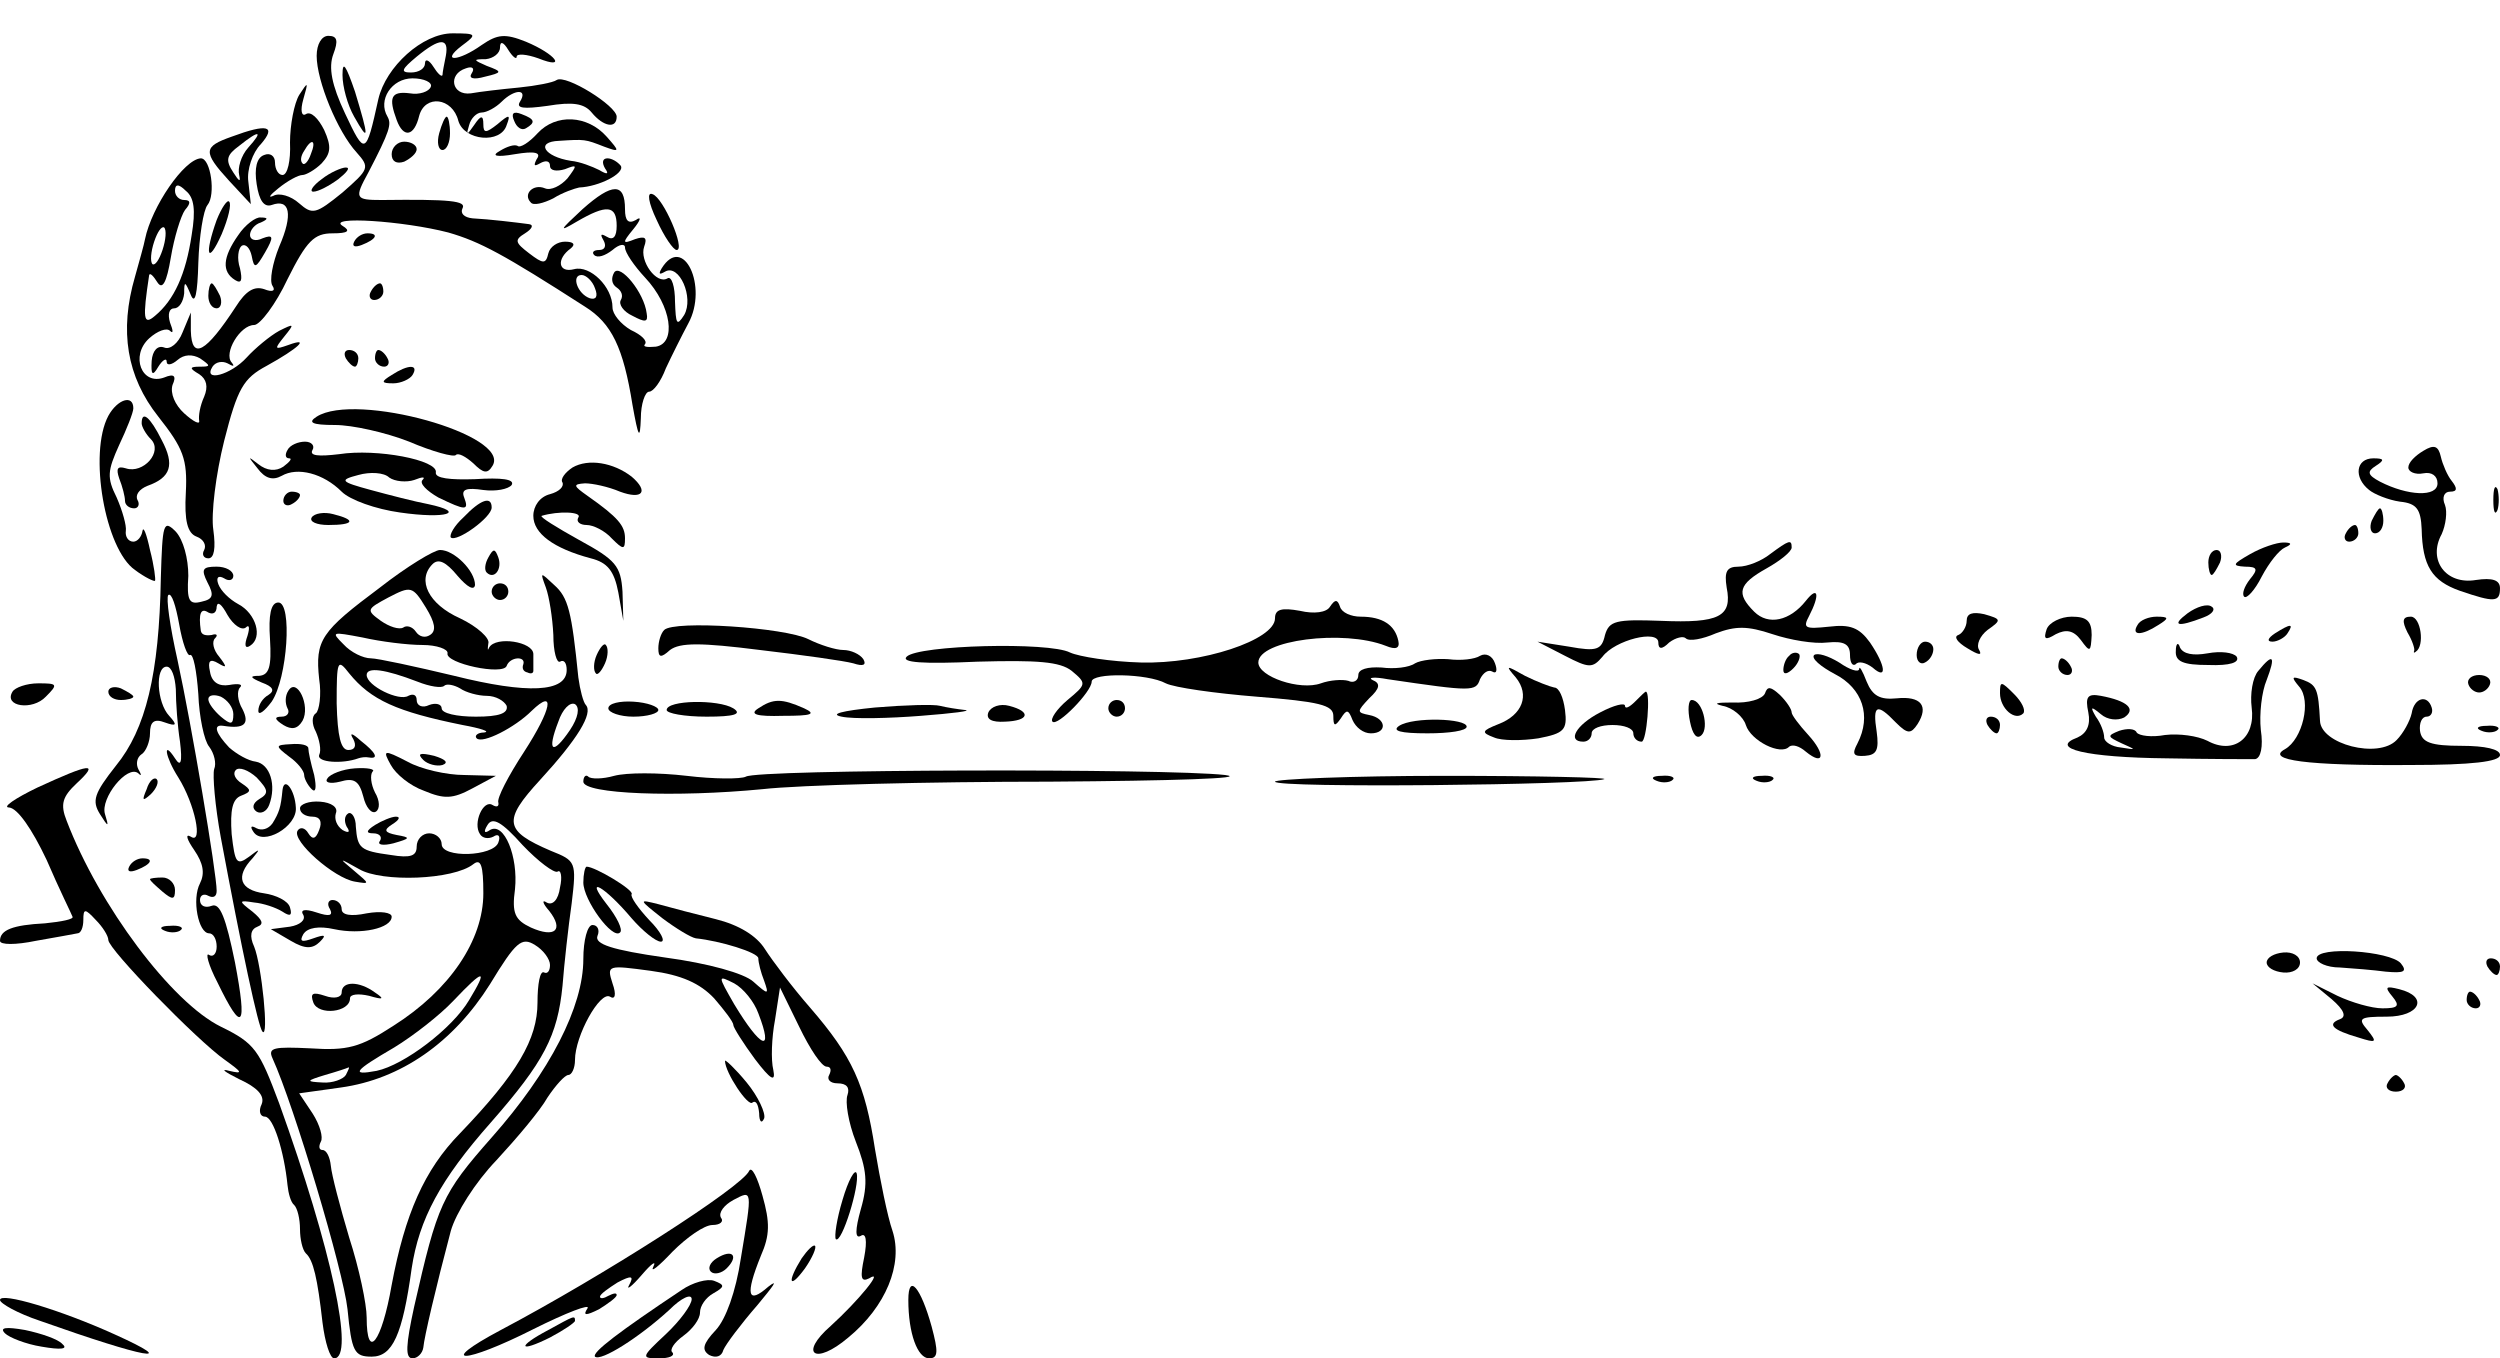 <?xml version="1.0" standalone="no"?>
<!DOCTYPE svg PUBLIC "-//W3C//DTD SVG 20010904//EN"
 "http://www.w3.org/TR/2001/REC-SVG-20010904/DTD/svg10.dtd">
<svg version="1.0" xmlns="http://www.w3.org/2000/svg"
 width="300pt" height="163pt" viewBox="0 0 300 163"
 preserveAspectRatio="xMidYMid meet">
<g transform="translate(0,163) scale(0.1,-0.1)"
fill="#000000" stroke="none">
<path d="M380 1563 c0 -30 25 -91 48 -116 16 -18 15 -20 -17 -48 -32 -26 -36
-27 -52 -13 -10 9 -24 13 -31 9 -7 -3 -4 1 6 9 11 9 24 16 29 16 4 0 15 6 23
14 11 12 12 20 3 40 -7 14 -16 23 -22 19 -5 -3 -7 4 -3 18 6 21 6 22 -5 5 -6
-10 -11 -36 -11 -57 1 -22 -3 -39 -9 -39 -5 0 -9 7 -9 15 0 8 -6 12 -13 9 -9
-3 -12 -16 -9 -35 3 -20 9 -28 18 -25 22 8 26 -11 9 -50 -8 -20 -12 -41 -8
-47 4 -6 0 -8 -10 -4 -12 4 -22 -2 -34 -21 -36 -55 -53 -65 -54 -29 l0 22 -10
-24 c-5 -13 -15 -21 -22 -18 -8 3 -14 -4 -15 -16 -1 -17 1 -19 8 -7 5 8 10 11
10 6 0 -5 6 -4 13 2 8 7 18 7 27 2 13 -9 13 -10 0 -10 -13 0 -13 -2 -1 -9 9
-6 11 -15 6 -27 -5 -11 -7 -23 -6 -29 1 -5 -7 -1 -18 9 -11 10 -17 24 -14 34
5 11 2 14 -10 9 -27 -10 -41 26 -18 47 10 9 21 13 25 9 4 -4 4 0 0 10 -3 10
-1 17 5 17 6 0 11 8 12 18 0 15 1 15 8 -2 5 -12 8 1 9 39 1 31 6 63 11 69 10
12 4 56 -8 56 -20 -1 -59 -58 -67 -97 -1 -6 -7 -27 -12 -45 -19 -65 -10 -120
28 -168 30 -38 35 -51 33 -91 -2 -34 2 -49 13 -53 8 -3 12 -10 9 -16 -3 -5 -1
-10 5 -10 7 0 9 12 6 34 -3 19 3 67 13 107 16 63 23 75 51 90 38 21 53 35 26
25 -17 -6 -17 -5 -5 10 13 16 12 16 -6 7 -11 -6 -29 -21 -39 -32 -19 -21 -53
-30 -41 -11 4 6 12 7 18 4 7 -4 9 -4 5 1 -10 11 10 45 27 45 7 0 26 25 40 55
23 46 32 55 54 55 19 0 22 3 12 9 -19 12 73 6 127 -8 38 -11 66 -26 164 -89
32 -20 46 -49 57 -118 7 -39 9 -43 10 -16 0 17 5 32 10 32 5 0 14 12 20 28 7
15 19 39 27 54 24 44 -6 108 -32 66 -4 -7 -3 -8 4 -4 17 10 35 -31 23 -52 -9
-14 -10 -11 -11 16 0 18 -4 31 -9 28 -13 -8 -34 21 -28 38 4 11 1 13 -11 9
-15 -6 -16 -5 -2 12 9 11 10 16 3 11 -9 -5 -13 -1 -13 13 0 32 -15 32 -51 0
-28 -26 -29 -28 -7 -15 36 21 48 20 48 -5 0 -13 -4 -18 -12 -13 -7 4 -8 3 -4
-4 4 -7 2 -12 -5 -12 -7 0 -9 -3 -6 -6 4 -4 13 -1 22 6 8 7 15 8 15 3 0 -6 11
-22 24 -36 32 -34 38 -79 13 -83 -11 -1 -16 0 -13 3 3 4 -4 11 -17 17 -12 7
-22 19 -22 27 0 25 -27 51 -46 46 -19 -5 -22 12 -4 25 6 5 3 8 -7 8 -9 0 -18
-6 -20 -14 -3 -13 -6 -13 -23 0 -17 13 -18 16 -5 24 8 5 11 10 5 11 -15 2 -48
6 -68 7 -10 1 -15 6 -12 12 5 9 -15 11 -97 10 -32 0 -33 2 -16 33 26 50 28 58
23 67 -12 20 5 46 30 46 14 0 24 -5 22 -10 -2 -6 -14 -10 -25 -8 -23 3 -26 -5
-16 -32 8 -22 21 -20 27 5 7 26 40 22 47 -6 7 -24 51 -28 58 -5 5 13 3 13 -11
1 -14 -11 -17 -11 -17 0 0 11 -3 11 -11 -1 -9 -13 -10 -13 -6 0 2 8 9 15 15
15 6 0 17 6 24 13 15 15 32 16 22 0 -5 -8 4 -9 33 -5 30 5 44 3 53 -8 14 -17
30 -20 30 -5 0 13 -61 51 -72 44 -4 -3 -25 -7 -45 -9 -21 -2 -47 -5 -58 -7
-23 -3 -28 23 -6 30 8 3 11 0 7 -6 -4 -6 2 -8 16 -4 21 5 21 6 2 13 -16 7 -17
8 -1 8 9 1 17 7 17 14 0 8 4 7 10 -3 5 -8 10 -12 10 -8 0 4 12 3 26 -2 35 -14
21 5 -15 20 -25 10 -34 9 -53 -4 -28 -20 -50 -21 -24 -1 19 14 18 15 -11 15
-36 0 -80 -40 -89 -79 -15 -68 -16 -68 -40 -17 -16 34 -20 55 -14 71 6 16 5
22 -6 22 -8 0 -14 -10 -14 -24z m155 0 c-2 -10 -4 -20 -4 -23 -1 -3 -6 2 -11
10 -5 8 -10 10 -10 4 0 -6 -7 -11 -17 -11 -13 0 -11 4 7 19 28 23 39 23 35 1z
m-162 -118 c-3 -9 -8 -14 -10 -11 -3 3 -2 9 2 15 9 16 15 13 8 -4z m-143 -97
c-7 -47 -21 -78 -44 -97 -14 -12 -15 -4 -7 49 1 3 5 -1 10 -9 6 -9 11 0 16 30
4 24 12 50 17 57 7 8 7 12 -1 12 -6 0 -11 5 -11 11 0 8 4 9 13 0 10 -8 12 -23
7 -53z m-35 -18 c-4 -12 -9 -19 -12 -17 -3 3 -2 15 2 27 4 12 9 19 12 17 3 -3
2 -15 -2 -27z m519 -46 c4 -10 1 -14 -6 -12 -15 5 -23 28 -10 28 5 0 13 -7 16
-16z"/>
<path d="M411 1540 c0 -14 6 -36 14 -50 18 -32 18 -26 1 30 -11 32 -15 38 -15
20z"/>
<path d="M617 1485 c3 -8 9 -12 14 -9 12 7 11 11 -5 17 -10 4 -13 1 -9 -8z"/>
<path d="M527 1470 c-3 -11 -1 -20 4 -20 5 0 9 9 9 20 0 11 -2 20 -4 20 -2 0
-6 -9 -9 -20z"/>
<path d="M645 1470 c-10 -11 -21 -18 -24 -15 -4 2 -13 -1 -21 -6 -11 -6 -5 -8
18 -4 24 4 32 2 26 -6 -4 -8 -3 -9 4 -5 7 4 12 3 12 -3 0 -6 8 -7 18 -4 15 6
15 5 3 -11 -8 -9 -20 -15 -27 -12 -14 6 -27 -7 -17 -17 3 -4 15 -1 27 5 11 7
26 12 31 13 24 1 55 17 50 26 -4 5 -11 9 -16 9 -6 0 -7 -5 -3 -12 5 -7 3 -8
-7 -2 -8 4 -23 10 -34 11 -32 5 -43 23 -14 24 31 2 31 2 54 -7 19 -7 19 -6 3
12 -23 26 -61 28 -83 4z"/>
<path d="M278 1466 c-34 -12 -35 -18 -3 -53 l26 -28 -3 27 c-2 14 5 35 15 45
19 22 8 25 -35 9z m20 -13 c-9 -10 -13 -25 -11 -33 2 -9 0 -8 -7 3 -10 15 -8
21 7 32 25 20 29 18 11 -2z"/>
<path d="M470 1445 c0 -9 6 -12 15 -9 8 4 15 10 15 15 0 5 -7 9 -15 9 -8 0
-15 -7 -15 -15z"/>
<path d="M386 1415 c-11 -8 -15 -15 -10 -15 6 0 19 7 30 15 10 8 15 14 9 14
-5 0 -19 -6 -29 -14z"/>
<path d="M788 1366 c9 -20 20 -36 24 -36 11 0 -16 63 -29 67 -7 3 -5 -10 5
-31z"/>
<path d="M260 1366 c-15 -42 -11 -55 6 -17 8 19 12 36 9 39 -2 3 -9 -7 -15
-22z"/>
<path d="M286 1348 c-19 -27 -20 -44 -4 -54 8 -5 9 0 6 14 -4 12 -2 24 2 27 5
3 10 -3 12 -12 3 -16 5 -15 16 4 11 19 10 22 -3 17 -8 -4 -15 -2 -15 4 0 6 6
13 13 15 9 4 9 6 0 6 -6 1 -19 -9 -27 -21z"/>
<path d="M425 1340 c-3 -6 1 -7 9 -4 18 7 21 14 7 14 -6 0 -13 -4 -16 -10z"/>
<path d="M737 1303 c-4 -7 -3 -14 3 -18 6 -4 8 -10 5 -15 -3 -5 3 -14 14 -19
15 -8 19 -8 17 3 -3 25 -32 60 -39 49z"/>
<path d="M250 1275 c0 -8 4 -15 10 -15 5 0 7 7 4 15 -4 8 -8 15 -10 15 -2 0
-4 -7 -4 -15z"/>
<path d="M445 1280 c-3 -5 -1 -10 4 -10 6 0 11 5 11 10 0 6 -2 10 -4 10 -3 0
-8 -4 -11 -10z"/>
<path d="M415 1200 c3 -5 8 -10 11 -10 2 0 4 5 4 10 0 6 -5 10 -11 10 -5 0 -7
-4 -4 -10z"/>
<path d="M450 1200 c0 -5 5 -10 11 -10 5 0 7 5 4 10 -3 6 -8 10 -11 10 -2 0
-4 -4 -4 -10z"/>
<path d="M470 1180 c-13 -8 -13 -10 2 -10 9 0 20 5 23 10 8 13 -5 13 -25 0z"/>
<path d="M130 1131 c-24 -45 -4 -160 32 -185 12 -9 23 -14 24 -13 1 1 -1 18
-6 37 -4 19 -8 29 -9 23 -1 -7 -6 -13 -11 -13 -6 0 -10 6 -9 13 1 6 -4 24 -11
40 -12 24 -11 32 3 63 9 19 17 39 17 44 0 17 -19 11 -30 -9z"/>
<path d="M380 1130 c-11 -7 -6 -10 22 -10 21 0 61 -9 89 -20 28 -12 54 -19 56
-16 3 3 12 -2 21 -10 12 -12 17 -13 23 -3 23 37 -164 89 -211 59z"/>
<path d="M170 1122 c0 -4 5 -13 11 -19 15 -15 -9 -42 -30 -35 -10 3 -12 0 -8
-12 4 -10 7 -22 7 -27 0 -5 5 -9 11 -9 5 0 7 5 4 10 -3 6 2 13 12 17 28 10 33
25 17 55 -14 28 -24 36 -24 20z"/>
<path d="M345 1090 c-3 -5 -3 -10 2 -10 4 0 1 -4 -7 -10 -9 -6 -20 -5 -30 3
-13 10 -13 10 -1 -5 9 -12 18 -15 29 -9 19 11 50 3 72 -19 10 -10 41 -21 70
-25 55 -8 81 0 34 10 -16 3 -47 11 -69 17 -37 10 -38 12 -15 18 14 4 31 3 37
-3 7 -5 21 -6 30 -3 10 4 14 4 10 0 -4 -4 5 -13 19 -21 33 -16 37 -16 31 0 -4
10 3 12 23 9 15 -2 30 1 34 6 4 7 -12 9 -44 7 -30 -1 -48 1 -47 8 3 15 -71 29
-116 22 -25 -3 -36 -2 -32 5 3 5 -1 10 -9 10 -8 0 -18 -4 -21 -10z"/>
<path d="M2908 1089 c-10 -6 -18 -14 -18 -20 0 -5 8 -9 18 -7 10 2 17 -3 17
-12 0 -17 -36 -15 -69 2 -15 8 -16 12 -5 19 11 7 10 9 -3 9 -21 0 -24 -23 -5
-38 6 -5 23 -12 37 -14 20 -2 25 -9 26 -33 1 -44 12 -62 46 -74 41 -14 48 -14
48 3 0 10 -9 13 -29 10 -36 -6 -58 24 -41 55 5 11 7 27 4 35 -4 9 -1 16 6 16
9 0 9 4 2 13 -5 6 -11 20 -13 29 -3 13 -8 15 -21 7z"/>
<path d="M687 1069 c-9 -6 -15 -14 -12 -18 2 -5 -4 -11 -15 -14 -12 -3 -20
-14 -20 -26 0 -21 24 -39 69 -51 20 -5 28 -15 33 -41 l6 -34 -1 35 c-2 31 -8
38 -52 62 -27 15 -48 28 -45 29 20 6 49 5 44 -2 -3 -5 2 -9 10 -9 8 0 22 -7
30 -16 14 -14 16 -14 16 0 0 15 -8 25 -45 51 -17 12 -18 14 -3 15 9 0 28 -4
42 -10 27 -10 35 0 14 18 -22 17 -52 22 -71 11z"/>
<path d="M2992 1030 c0 -14 2 -19 5 -12 2 6 2 18 0 25 -3 6 -5 1 -5 -13z"/>
<path d="M340 1029 c0 -5 5 -7 10 -4 6 3 10 8 10 11 0 2 -4 4 -10 4 -5 0 -10
-5 -10 -11z"/>
<path d="M556 1009 c-11 -10 -17 -21 -15 -24 7 -6 49 24 49 36 0 14 -13 10
-34 -12z"/>
<path d="M374 1009 c-3 -5 6 -9 20 -9 31 0 34 6 6 13 -11 3 -23 1 -26 -4z"/>
<path d="M2846 1005 c-3 -8 -1 -15 4 -15 6 0 10 7 10 15 0 8 -2 15 -4 15 -2 0
-6 -7 -10 -15z"/>
<path d="M193 936 c-2 -115 -18 -181 -54 -225 -26 -33 -29 -42 -19 -58 10 -16
11 -16 6 0 -6 19 27 60 40 49 4 -4 4 -2 0 5 -3 6 -2 14 4 18 5 3 10 15 10 25
0 14 5 18 18 13 14 -5 15 -3 5 8 -15 16 -17 59 -3 59 6 0 10 -12 11 -27 0 -16
2 -44 5 -63 3 -25 1 -31 -6 -20 -15 23 -12 2 4 -23 20 -32 30 -81 15 -71 -7 4
-5 -3 4 -16 11 -16 13 -28 7 -40 -10 -19 -2 -60 11 -60 5 0 9 -7 9 -16 0 -8
-4 -13 -9 -10 -5 4 -1 -12 10 -33 30 -62 36 -55 21 24 -11 54 -18 72 -28 68
-8 -3 -14 0 -14 7 0 6 5 8 10 5 6 -3 10 -1 10 6 0 21 -30 199 -47 277 -9 40
-14 75 -11 78 4 3 9 -13 13 -35 4 -23 10 -39 13 -37 4 2 8 -19 10 -47 1 -27 7
-56 13 -63 6 -8 9 -20 6 -27 -2 -7 1 -44 8 -82 25 -134 45 -228 50 -233 8 -9
-1 80 -10 102 -6 13 -4 21 4 24 8 3 6 8 -6 18 -17 13 -17 14 2 11 11 -1 26 -6
34 -11 9 -6 12 -5 9 5 -2 8 -17 15 -31 17 -29 4 -35 20 -14 42 10 12 9 12 -4
2 -15 -11 -17 -8 -21 27 -2 29 1 42 11 46 13 5 13 7 1 15 -8 5 -11 12 -7 16 4
4 15 0 25 -9 14 -15 15 -19 3 -26 -8 -5 -9 -11 -3 -15 5 -3 12 0 15 8 9 24 1
49 -16 52 -9 1 -23 9 -32 17 -16 17 -20 28 -7 26 25 -4 32 2 23 20 -6 10 -7
22 -3 26 4 4 -2 5 -13 3 -12 -2 -21 3 -23 16 -3 13 0 16 10 10 10 -6 11 -5 1
8 -7 8 -9 18 -5 22 4 4 2 6 -4 4 -7 -1 -12 0 -13 5 -3 21 0 28 9 22 6 -3 10 0
10 7 1 7 6 3 13 -10 7 -12 17 -19 22 -15 4 4 5 0 2 -10 -4 -11 -3 -16 3 -12
16 10 7 39 -14 50 -11 6 -21 16 -24 24 -3 8 0 11 7 7 6 -4 11 -2 11 3 0 6 -9
11 -20 11 -17 0 -19 -3 -11 -19 8 -15 7 -20 -7 -23 -15 -4 -18 1 -16 31 0 21
-6 43 -15 53 -15 15 -16 10 -18 -56z m87 -163 c0 -13 -3 -13 -15 -3 -8 7 -15
16 -15 21 0 5 7 6 15 3 8 -4 15 -13 15 -21z"/>
<path d="M2815 990 c-3 -5 -1 -10 4 -10 6 0 11 5 11 10 0 6 -2 10 -4 10 -3 0
-8 -4 -11 -10z"/>
<path d="M2124 965 c-10 -8 -27 -15 -38 -15 -14 0 -17 -6 -14 -25 7 -35 -9
-43 -79 -40 -54 2 -62 0 -67 -17 -4 -18 -10 -20 -43 -14 l-38 6 33 -17 c29
-15 33 -15 45 -1 15 20 67 33 67 17 0 -8 4 -9 13 0 8 6 17 8 20 5 4 -4 20 -1
36 6 24 9 38 9 68 -1 21 -7 50 -12 66 -10 20 2 27 -2 27 -15 0 -9 3 -14 7 -11
3 4 12 2 20 -4 18 -16 16 2 -3 30 -13 18 -24 22 -49 19 -29 -3 -32 -2 -24 13
13 25 11 37 -4 18 -19 -24 -45 -30 -62 -13 -22 22 -19 33 15 52 16 9 30 20 30
25 0 10 -3 9 -26 -8z"/>
<path d="M2700 965 c-21 -12 -22 -14 -6 -15 15 0 16 -3 6 -15 -7 -9 -10 -18
-7 -21 3 -3 13 8 21 24 9 17 21 32 28 35 9 4 8 6 -2 6 -8 0 -26 -6 -40 -14z"/>
<path d="M456 925 c-71 -53 -78 -63 -73 -110 3 -19 0 -38 -4 -41 -5 -3 -5 -13
0 -22 4 -9 7 -22 4 -28 -3 -9 28 -11 47 -4 3 1 8 2 13 1 12 -2 8 6 -10 20 -11
10 -14 10 -9 2 4 -8 2 -13 -6 -13 -9 0 -13 16 -14 56 0 52 1 54 15 36 26 -32
57 -46 136 -62 22 -4 34 -8 26 -9 -8 0 -12 -4 -9 -7 7 -7 46 13 66 33 29 28
24 2 -9 -49 -19 -29 -33 -56 -31 -61 1 -5 -2 -6 -7 -3 -11 7 -24 -22 -15 -35
3 -5 10 -6 16 -3 6 4 9 1 6 -7 -6 -17 -68 -19 -68 -2 0 7 -7 13 -15 13 -8 0
-15 -7 -15 -16 0 -11 -7 -14 -31 -10 -37 5 -40 8 -42 34 0 11 -5 18 -9 16 -5
-3 -5 -10 -2 -16 5 -7 2 -8 -5 -4 -7 5 -10 13 -8 20 3 7 -5 13 -19 14 -13 1
-24 -3 -24 -8 0 -6 7 -10 15 -10 9 0 12 -6 8 -16 -4 -11 -8 -12 -13 -4 -4 7
-10 8 -13 3 -7 -12 44 -57 69 -61 18 -3 18 -3 -1 13 -19 16 -19 16 6 2 27 -16
113 -13 137 6 9 7 12 -1 12 -35 0 -56 -40 -116 -108 -159 -40 -26 -55 -30
-100 -27 -43 2 -51 1 -45 -12 26 -57 85 -255 90 -301 5 -51 8 -57 29 -57 25 0
37 26 48 106 9 59 34 106 95 175 64 73 80 104 86 164 2 26 7 71 11 99 6 50 5
51 -25 63 -56 24 -58 36 -13 85 45 49 64 80 55 90 -3 3 -7 18 -9 33 -8 79 -12
96 -29 111 -17 16 -17 16 -10 -3 4 -11 8 -36 9 -57 0 -20 4 -34 8 -32 5 3 8
-2 8 -10 0 -27 -47 -29 -135 -7 -46 11 -92 21 -100 21 -9 0 -24 7 -33 17 -15
15 -14 15 23 8 22 -5 54 -9 72 -9 17 0 31 -5 30 -10 -3 -12 67 -27 71 -15 4
11 23 12 20 2 -2 -5 0 -9 5 -10 4 -2 7 -1 7 2 0 3 0 12 0 20 0 15 -45 22 -53
8 -2 -5 -2 -2 -1 5 2 6 -13 20 -34 30 -38 17 -52 46 -33 65 7 7 16 3 30 -14
12 -14 20 -18 21 -11 0 17 -25 42 -42 42 -7 0 -40 -20 -72 -45z m60 -57 c-6
-4 -13 -2 -17 4 -4 6 -11 8 -15 5 -5 -3 -17 1 -27 8 -18 13 -17 14 9 28 27 14
29 14 45 -12 11 -18 13 -28 5 -33z m-15 -56 c15 -6 29 -8 32 -5 3 3 12 1 19
-3 7 -5 22 -9 32 -9 11 0 21 -6 24 -12 2 -9 -9 -13 -37 -13 -23 0 -41 4 -41
10 0 5 -7 7 -15 4 -8 -4 -15 -1 -15 6 0 6 -4 8 -10 5 -11 -7 -50 12 -50 25 0
10 22 7 61 -8z m183 -58 c-21 -31 -28 -26 -14 10 5 15 14 24 20 21 6 -4 4 -16
-6 -31z m-15 -170 c4 3 6 -6 3 -19 -2 -15 -9 -22 -16 -18 -6 4 -5 -1 3 -10 18
-23 7 -33 -22 -20 -19 9 -23 17 -19 46 4 39 -13 81 -30 71 -7 -5 -8 -2 -3 6 6
10 17 4 42 -24 19 -20 38 -34 42 -32z m-9 -112 c0 -7 -3 -11 -7 -9 -5 3 -8
-14 -8 -36 0 -44 -24 -85 -93 -157 -43 -44 -66 -97 -82 -182 -12 -69 -30 -92
-30 -39 0 16 -9 59 -21 96 -11 37 -21 75 -22 86 -1 10 -5 19 -10 19 -4 0 -5 4
-2 10 3 5 -1 20 -10 34 l-16 24 50 7 c72 10 135 54 179 124 31 51 38 57 54 47
10 -6 18 -17 18 -24z m-97 -42 c-20 -34 -78 -78 -111 -85 -32 -6 -27 0 21 28
23 14 55 39 71 56 37 39 42 39 19 1z m-148 -90 c-3 -5 -16 -10 -28 -9 -20 1
-20 2 3 9 14 4 26 8 28 9 2 1 0 -3 -3 -9z"/>
<path d="M586 961 c-4 -7 -5 -15 -2 -18 9 -9 19 4 14 18 -4 11 -6 11 -12 0z"/>
<path d="M2650 955 c0 -8 2 -15 4 -15 2 0 6 7 10 15 3 8 1 15 -4 15 -6 0 -10
-7 -10 -15z"/>
<path d="M590 920 c0 -5 5 -10 10 -10 6 0 10 5 10 10 0 6 -4 10 -10 10 -5 0
-10 -4 -10 -10z"/>
<path d="M324 863 c2 -33 -1 -43 -13 -44 -12 0 -11 -2 3 -8 14 -5 16 -10 8
-15 -7 -4 -12 -12 -12 -19 0 -6 7 -1 16 11 19 28 25 119 8 119 -9 0 -12 -15
-10 -44z"/>
<path d="M1596 902 c-4 -7 -19 -9 -36 -5 -22 4 -30 2 -30 -9 0 -26 -88 -55
-161 -53 -36 1 -74 7 -85 12 -25 13 -182 9 -196 -5 -7 -7 19 -9 85 -6 72 2 99
0 113 -11 18 -15 18 -16 -5 -35 -13 -11 -21 -23 -18 -26 6 -6 47 36 47 48 0
11 67 10 89 -2 10 -5 59 -12 109 -16 75 -6 92 -10 92 -23 0 -13 2 -13 9 -3 7
11 9 11 14 -2 4 -9 13 -16 22 -16 20 0 19 18 -2 22 -15 3 -15 4 0 20 13 12 14
18 4 22 -6 3 2 4 18 1 102 -15 106 -15 111 0 4 8 10 12 15 9 5 -3 6 2 3 10 -3
9 -11 13 -18 9 -6 -4 -23 -6 -38 -4 -15 1 -33 -1 -40 -5 -7 -5 -25 -7 -40 -5
-17 1 -28 -2 -28 -9 0 -7 -6 -10 -12 -7 -7 2 -22 1 -33 -3 -25 -9 -75 8 -75
25 0 27 102 40 153 20 12 -5 17 -3 15 6 -4 19 -19 29 -45 29 -12 0 -23 5 -25
12 -3 9 -6 9 -12 0z"/>
<path d="M2625 894 c-20 -15 -12 -17 19 -5 11 4 15 10 10 13 -5 4 -18 0 -29
-8z"/>
<path d="M2360 885 c0 -7 -5 -15 -10 -17 -6 -2 -1 -9 11 -16 13 -8 18 -9 14
-2 -4 6 1 17 10 24 17 12 17 13 -4 19 -14 3 -21 1 -21 -8z"/>
<path d="M2456 875 c-4 -12 -2 -14 11 -6 12 6 21 5 30 -7 11 -15 12 -15 13 6
0 17 -6 22 -24 22 -13 0 -27 -7 -30 -15z"/>
<path d="M2565 880 c-8 -13 5 -13 25 0 13 8 13 10 -2 10 -9 0 -20 -4 -23 -10z"/>
<path d="M2889 871 c6 -10 9 -20 8 -22 -1 -2 0 -3 2 -1 11 7 6 42 -6 42 -10 0
-11 -5 -4 -19z"/>
<path d="M797 874 c-4 -4 -7 -14 -7 -22 0 -11 3 -12 14 -2 12 9 37 9 108 0 51
-6 101 -13 112 -16 12 -4 16 -2 12 5 -4 6 -15 11 -24 11 -9 0 -28 6 -42 13
-28 14 -161 23 -173 11z"/>
<path d="M2730 870 c-9 -6 -10 -10 -3 -10 6 0 15 5 18 10 8 12 4 12 -15 0z"/>
<path d="M716 844 c-4 -9 -4 -19 -1 -22 2 -3 7 3 11 12 4 9 4 19 1 22 -2 3 -7
-3 -11 -12z"/>
<path d="M2300 844 c0 -8 5 -12 10 -9 6 3 10 10 10 16 0 5 -4 9 -10 9 -5 0
-10 -7 -10 -16z"/>
<path d="M2611 849 c-1 -13 9 -17 39 -17 26 -1 38 3 34 10 -4 5 -19 7 -35 4
-17 -3 -29 -1 -33 7 -2 7 -5 5 -5 -4z"/>
<path d="M2147 843 c-4 -3 -7 -11 -7 -17 0 -6 5 -5 12 2 6 6 9 14 7 17 -3 3
-9 2 -12 -2z"/>
<path d="M2177 844 c-4 -4 8 -14 25 -23 33 -17 44 -50 27 -83 -7 -13 -5 -16 9
-15 14 1 17 7 14 29 -5 32 0 35 23 11 14 -14 18 -14 26 -2 14 22 4 34 -25 31
-20 -2 -29 3 -36 20 -5 13 -9 20 -9 15 -1 -4 -11 -1 -24 8 -13 8 -26 12 -30 9z"/>
<path d="M2470 830 c0 -5 5 -10 11 -10 5 0 7 5 4 10 -3 6 -8 10 -11 10 -2 0
-4 -4 -4 -10z"/>
<path d="M2710 825 c-7 -8 -10 -28 -8 -44 5 -37 -22 -57 -53 -40 -12 6 -34 9
-51 7 -16 -3 -31 -1 -34 3 -2 5 -12 5 -21 2 -15 -6 -14 -7 3 -15 18 -8 18 -8
-1 -5 -11 1 -20 7 -20 12 0 6 -4 17 -10 25 -7 12 -6 13 6 3 8 -7 20 -8 28 -4
15 10 4 20 -28 26 -16 3 -19 -1 -15 -20 3 -15 -2 -25 -13 -30 -35 -13 10 -24
107 -25 52 -1 100 -1 106 -1 7 1 10 15 7 35 -2 19 1 46 7 60 11 29 8 33 -10
11z"/>
<path d="M1819 817 c17 -21 8 -45 -21 -56 -20 -8 -21 -10 -5 -16 9 -4 33 -4
53 -1 31 6 35 10 32 34 -2 15 -7 27 -13 27 -5 1 -21 7 -35 14 -23 13 -24 13
-11 -2z"/>
<path d="M2759 806 c15 -17 4 -63 -17 -75 -24 -13 26 -20 151 -19 73 0 107 4
107 12 0 7 -18 11 -46 11 -37 0 -48 4 -50 18 -1 9 2 17 8 17 5 0 8 5 6 11 -5
16 -21 12 -24 -7 -2 -9 -10 -24 -18 -32 -22 -23 -91 -5 -92 23 -2 38 -4 43
-20 49 -14 5 -15 4 -5 -8z"/>
<path d="M2962 809 c2 -6 8 -10 13 -10 5 0 11 4 13 10 2 6 -4 11 -13 11 -9 0
-15 -5 -13 -11z"/>
<path d="M15 800 c-11 -18 24 -23 40 -6 15 15 14 16 -9 16 -14 0 -28 -5 -31
-10z"/>
<path d="M130 800 c0 -6 7 -10 15 -10 8 0 15 2 15 4 0 2 -7 6 -15 10 -8 3 -15
1 -15 -4z"/>
<path d="M346 801 c-4 -6 -4 -15 -1 -21 3 -5 0 -10 -7 -10 -9 0 -9 -3 2 -10
10 -6 17 -5 23 5 10 18 -7 53 -17 36z"/>
<path d="M2118 798 c-3 -7 -20 -12 -39 -11 -19 0 -24 -1 -12 -4 12 -2 25 -13
28 -23 6 -19 42 -37 52 -26 4 3 12 1 20 -6 22 -18 24 -3 3 20 -11 12 -20 24
-20 27 0 4 -6 13 -14 21 -11 10 -15 11 -18 2z"/>
<path d="M2400 798 c0 -18 18 -34 28 -24 3 4 -2 14 -11 23 -16 16 -17 16 -17
1z"/>
<path d="M1962 788 c-7 -7 -12 -9 -12 -5 0 4 -13 1 -30 -8 -29 -15 -40 -35
-20 -35 6 0 10 5 10 10 0 6 11 10 25 10 14 0 25 -4 25 -10 0 -5 4 -10 10 -10
6 0 11 60 5 60 -1 0 -6 -5 -13 -12z"/>
<path d="M730 780 c0 -5 14 -10 30 -10 17 0 30 4 30 8 0 4 -13 9 -30 10 -16 1
-30 -2 -30 -8z"/>
<path d="M800 778 c0 -4 21 -8 48 -8 33 0 43 3 32 10 -18 11 -80 10 -80 -2z"/>
<path d="M910 780 c-11 -7 -3 -10 30 -9 34 0 40 2 25 9 -27 12 -37 12 -55 0z"/>
<path d="M1050 781 c-40 -4 -55 -8 -40 -11 14 -3 57 -2 95 1 39 3 62 6 53 7
-9 1 -22 3 -30 5 -7 2 -42 1 -78 -2z"/>
<path d="M1186 775 c-3 -8 4 -12 20 -11 29 1 32 12 5 19 -11 3 -22 -1 -25 -8z"/>
<path d="M1330 780 c0 -5 5 -10 10 -10 6 0 10 5 10 10 0 6 -4 10 -10 10 -5 0
-10 -4 -10 -10z"/>
<path d="M2028 764 c3 -15 8 -22 14 -16 9 9 1 42 -12 42 -4 0 -5 -12 -2 -26z"/>
<path d="M1679 759 c-9 -6 1 -9 34 -9 26 0 47 3 47 8 0 10 -64 12 -81 1z"/>
<path d="M2385 760 c3 -5 8 -10 11 -10 2 0 4 5 4 10 0 6 -5 10 -11 10 -5 0 -7
-4 -4 -10z"/>
<path d="M2978 753 c7 -3 16 -2 19 1 4 3 -2 6 -13 5 -11 0 -14 -3 -6 -6z"/>
<path d="M347 722 c10 -7 18 -17 18 -22 0 -4 4 -12 9 -17 5 -5 6 2 3 17 -4 14
-7 28 -7 32 0 4 -9 6 -21 5 -19 -1 -19 -2 -2 -15z"/>
<path d="M469 712 c6 -11 23 -25 40 -31 24 -10 34 -10 58 3 l28 15 -38 1 c-21
0 -52 7 -68 16 -29 15 -30 14 -20 -4z"/>
<path d="M508 718 c5 -5 16 -8 23 -6 8 3 3 7 -10 11 -17 4 -21 3 -13 -5z"/>
<path d="M45 685 c-27 -13 -43 -24 -34 -24 10 -1 27 -25 45 -63 15 -35 30 -65
31 -68 2 -3 -13 -6 -33 -8 -39 -2 -54 -8 -54 -21 0 -5 19 -5 43 0 23 4 45 8
50 9 4 0 7 7 7 16 0 14 2 14 15 0 8 -8 15 -19 15 -24 0 -11 106 -120 140 -144
21 -15 22 -17 5 -13 -11 3 -6 -1 12 -10 22 -10 31 -20 27 -30 -4 -8 -2 -15 4
-15 10 0 23 -42 27 -82 1 -10 4 -21 8 -24 4 -4 7 -17 7 -29 0 -12 3 -25 7 -29
9 -8 14 -30 20 -83 3 -24 9 -43 14 -43 25 0 -3 131 -66 306 -24 64 -29 72 -70
92 -59 29 -146 145 -185 247 -8 20 -5 29 12 45 28 26 16 24 -47 -5z"/>
<path d="M393 696 c-4 -5 3 -7 15 -4 17 5 23 1 28 -18 3 -13 10 -21 15 -18 5
3 5 13 -1 23 -5 10 -6 21 -3 25 4 3 -6 5 -21 4 -15 -1 -30 -7 -33 -12z"/>
<path d="M737 699 c-14 -4 -28 -4 -31 -1 -3 3 -6 0 -6 -6 0 -15 112 -19 215
-9 44 5 199 9 345 9 146 1 240 4 210 8 -70 8 -562 7 -575 -2 -6 -3 -38 -3 -71
1 -34 4 -72 4 -87 0z"/>
<path d="M176 683 c-6 -14 -5 -15 5 -6 7 7 10 15 7 18 -3 3 -9 -2 -12 -12z"/>
<path d="M1530 692 c0 -8 376 -4 395 3 6 2 -81 4 -192 4 -112 0 -203 -4 -203
-7z"/>
<path d="M1988 693 c7 -3 16 -2 19 1 4 3 -2 6 -13 5 -11 0 -14 -3 -6 -6z"/>
<path d="M2108 693 c7 -3 16 -2 19 1 4 3 -2 6 -13 5 -11 0 -14 -3 -6 -6z"/>
<path d="M339 682 c-2 -21 -4 -27 -12 -40 -5 -7 -13 -9 -19 -6 -7 4 -8 2 -4
-4 11 -18 53 6 51 29 -1 21 -14 38 -16 21z"/>
<path d="M450 640 c-11 -7 -11 -10 -2 -10 7 0 11 -4 8 -9 -4 -5 4 -6 16 -3 21
6 21 7 4 10 -15 3 -16 6 -5 13 8 5 10 9 4 9 -5 0 -17 -5 -25 -10z"/>
<path d="M155 590 c-3 -6 1 -7 9 -4 18 7 21 14 7 14 -6 0 -13 -4 -16 -10z"/>
<path d="M700 571 c0 -21 35 -69 44 -60 4 3 -4 19 -16 34 -28 36 -2 21 30 -17
13 -15 29 -28 35 -28 6 0 0 12 -14 26 -13 14 -23 28 -21 31 3 5 -44 33 -54 33
-2 0 -4 -9 -4 -19z"/>
<path d="M180 575 c0 -2 7 -8 15 -15 12 -10 15 -10 15 2 0 8 -7 15 -15 15 -8
0 -15 -1 -15 -2z"/>
<path d="M396 539 c4 -8 -1 -9 -16 -4 -15 5 -20 3 -16 -3 3 -6 -4 -12 -16 -14
l-23 -3 24 -14 c17 -10 26 -10 35 -1 8 8 6 9 -8 4 -14 -5 -17 -4 -12 5 5 8 19
10 37 6 32 -7 69 1 69 15 0 5 -13 7 -30 4 -19 -4 -30 -2 -30 5 0 6 -5 11 -11
11 -5 0 -7 -5 -3 -11z"/>
<path d="M795 528 c16 -12 34 -23 40 -24 29 -3 75 -17 75 -24 0 -5 3 -17 7
-27 6 -17 5 -17 -13 -1 -11 10 -54 22 -106 29 -63 9 -85 16 -81 26 3 7 0 13
-6 13 -6 0 -11 -18 -11 -41 0 -57 -40 -135 -110 -214 -60 -68 -65 -80 -93
-203 -10 -46 -11 -62 -2 -62 6 0 12 6 13 13 1 12 15 72 33 140 6 21 29 58 55
85 24 26 52 59 61 75 10 15 21 27 25 27 4 0 8 8 8 18 0 29 30 83 42 76 6 -4 8
2 3 16 -7 22 -6 22 46 15 37 -5 59 -15 76 -33 12 -14 23 -28 23 -32 0 -3 12
-22 26 -41 19 -25 25 -28 22 -13 -3 12 -2 39 2 60 l6 39 23 -47 c13 -27 27
-48 33 -48 5 0 6 -4 3 -10 -3 -5 1 -10 10 -10 11 0 15 -5 12 -14 -3 -8 1 -33
10 -56 13 -33 15 -50 6 -81 -7 -25 -7 -36 0 -32 6 4 8 -5 4 -26 -5 -24 -4 -30
6 -25 19 12 -13 -27 -46 -57 -39 -34 -19 -48 21 -14 45 37 66 88 53 128 -6 17
-15 62 -21 98 -12 78 -27 111 -78 170 -21 24 -45 56 -54 70 -10 16 -31 29 -59
36 -24 6 -55 14 -69 18 -24 6 -24 6 5 -17z m115 -114 c19 -49 3 -42 -29 11
-20 35 -20 35 0 25 11 -6 24 -22 29 -36z"/>
<path d="M198 513 c7 -3 16 -2 19 1 4 3 -2 6 -13 5 -11 0 -14 -3 -6 -6z"/>
<path d="M2720 475 c0 -6 9 -11 20 -12 11 -1 20 4 20 12 0 8 -9 13 -20 12 -11
-1 -20 -6 -20 -12z"/>
<path d="M2780 480 c0 -5 12 -11 28 -11 15 -1 40 -3 55 -5 22 -2 26 0 18 10
-13 15 -101 21 -101 6z"/>
<path d="M2985 470 c3 -5 8 -10 11 -10 2 0 4 5 4 10 0 6 -5 10 -11 10 -5 0 -7
-4 -4 -10z"/>
<path d="M410 439 c0 -6 -9 -8 -20 -4 -15 5 -18 3 -14 -8 6 -16 44 -12 44 5 0
5 10 6 23 3 17 -5 19 -4 7 4 -19 14 -40 14 -40 0z"/>
<path d="M2798 431 c15 -13 18 -21 10 -24 -16 -6 -9 -13 22 -22 22 -7 23 -6
11 9 -12 14 -10 16 23 16 40 0 51 24 15 33 -16 4 -18 3 -8 -9 9 -11 7 -14 -12
-14 -13 0 -37 7 -54 15 l-30 15 23 -19z"/>
<path d="M2960 430 c0 -5 5 -10 11 -10 5 0 7 5 4 10 -3 6 -8 10 -11 10 -2 0
-4 -4 -4 -10z"/>
<path d="M870 357 c0 -14 28 -56 33 -50 4 3 7 -2 8 -13 0 -10 3 -13 6 -6 2 6
-7 26 -21 43 -14 17 -26 28 -26 26z"/>
<path d="M2865 330 c-3 -5 1 -10 10 -10 9 0 13 5 10 10 -3 6 -8 10 -10 10 -2
0 -7 -4 -10 -10z"/>
<path d="M899 225 c-8 -19 -175 -126 -298 -191 -79 -42 -44 -41 39 1 40 20 69
31 65 25 -6 -9 -2 -9 14 -1 11 7 21 14 21 17 0 3 -4 2 -10 -1 -5 -3 -10 -4
-10 -1 0 3 10 10 21 17 17 9 20 8 14 -3 -4 -7 3 -2 15 12 12 14 18 18 14 10
-4 -8 6 0 23 18 17 17 38 32 48 32 9 0 14 4 10 9 -3 6 4 15 15 21 23 12 23 14
9 -70 -6 -40 -18 -73 -30 -86 -16 -17 -17 -24 -8 -30 8 -4 15 -2 17 6 3 7 21
31 41 54 19 23 26 32 13 22 -25 -22 -28 -10 -9 37 11 25 11 40 2 72 -6 22 -13
36 -16 30z"/>
<path d="M1011 190 c-7 -23 -10 -44 -8 -47 7 -6 29 65 25 79 -2 6 -10 -8 -17
-32z"/>
<path d="M962 120 c-18 -29 -15 -38 4 -12 9 13 14 25 12 27 -2 2 -9 -5 -16
-15z"/>
<path d="M860 120 c-8 -5 -11 -12 -7 -16 4 -4 13 -2 19 4 15 15 7 24 -12 12z"/>
<path d="M818 82 c-75 -50 -108 -75 -104 -80 7 -6 53 23 89 56 15 15 27 20 27
13 0 -7 -14 -26 -31 -42 -30 -28 -30 -29 -8 -29 12 0 19 3 16 7 -4 3 2 12 13
20 11 8 20 20 20 28 0 8 7 18 16 23 14 8 14 10 1 15 -8 3 -26 -2 -39 -11z"/>
<path d="M1090 70 c0 -40 11 -70 25 -70 11 0 11 8 3 38 -13 47 -28 65 -28 32z"/>
<path d="M0 70 c0 -4 21 -16 48 -25 127 -45 171 -53 89 -16 -64 29 -137 51
-137 41z"/>
<path d="M658 34 c-38 -20 -36 -28 2 -9 17 9 30 18 30 20 0 7 -1 6 -32 -11z"/>
<path d="M6 30 c5 -5 25 -13 44 -16 23 -4 32 -3 25 3 -5 6 -26 13 -45 17 -23
4 -31 3 -24 -4z"/>
</g>
</svg>
